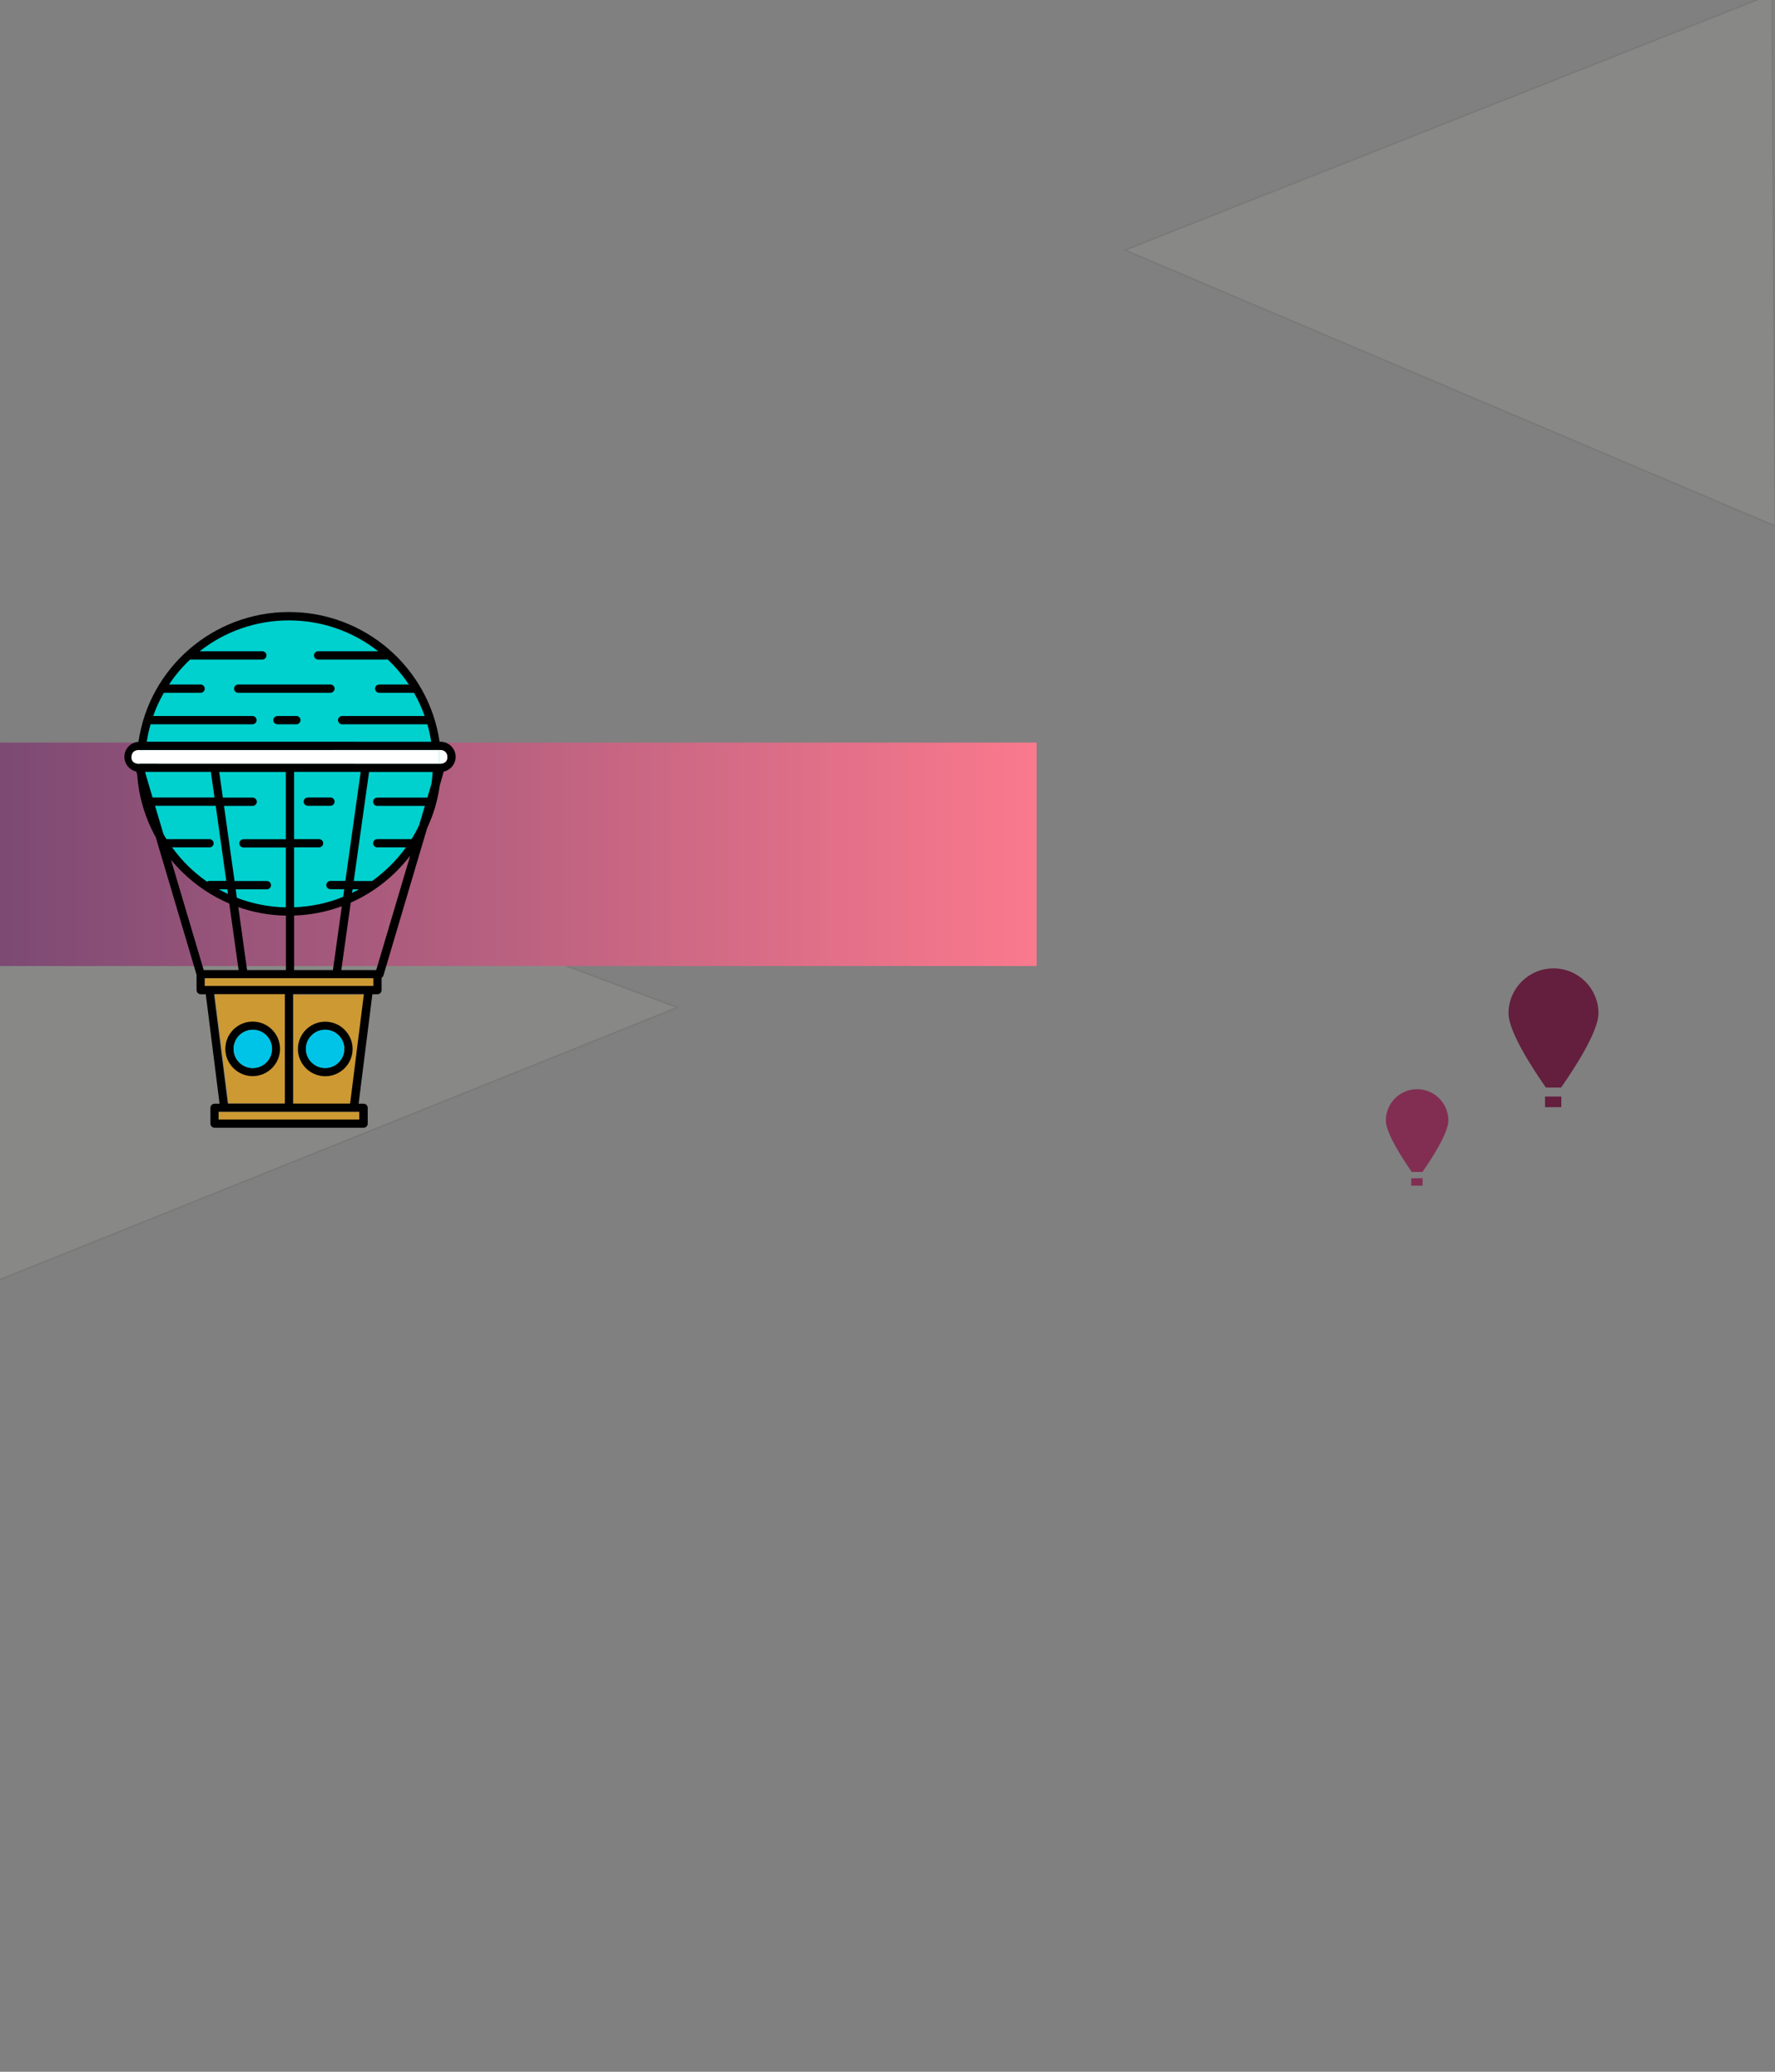 <?xml version="1.0" encoding="utf-8"?>
<!-- Generator: Adobe Illustrator 16.0.0, SVG Export Plug-In . SVG Version: 6.00 Build 0)  -->
<!DOCTYPE svg PUBLIC "-//W3C//DTD SVG 1.1//EN" "http://www.w3.org/Graphics/SVG/1.1/DTD/svg11.dtd">
<svg version="1.1" id="Layer_1" xmlns="http://www.w3.org/2000/svg" xmlns:xlink="http://www.w3.org/1999/xlink" x="0px" y="0px"
	 width="1200px" height="1400px" viewBox="0 0 1200 1400" enable-background="new 0 0 1200 1400" xml:space="preserve">
<rect x="0" y="0" width="1200" height="1400" fill="#808080" stroke="none"/>
<polygon opacity="0.08" fill="#E5EDD4" stroke="#000000" stroke-miterlimit="10" points="-4.219,507.805 -6.409,867.13 
	457.685,680.815 "/>
<linearGradient id="SVGID_1_" gradientUnits="userSpaceOnUse" x1="0" y1="577.307" x2="700.83" y2="577.307">
	<stop  offset="0" style="stop-color:#7C4A74"/>
	<stop  offset="1" style="stop-color:#FA798D"/>
</linearGradient>
<rect y="501.799" fill="url(#SVGID_1_)" width="700.83" height="151.015"/>
<g>
	<polygon fill="#CC9933" points="145.202,671.69 193.085,671.69 193.085,745.663 154.514,745.663 	"/>
	<polygon fill="#CC9933" points="246.291,672.154 198.409,672.154 198.409,746.131 236.981,746.131 	"/>
	<ellipse fill="#00D1CF" cx="195.309" cy="516.825" rx="102.118" ry="98.579"/>
	<g>
		<path d="M170.827,690.352c-10.22,0-18.48,8.304-18.48,18.424c0,10.118,8.331,18.426,18.48,18.426
			c10.15,0,18.48-8.308,18.48-18.426C189.308,698.655,181.049,690.352,170.827,690.352z M170.827,721.685
			c-7.141,0-12.88-5.792-12.88-12.843c0-7.045,5.81-12.836,12.88-12.836s12.88,5.791,12.88,12.836
			C183.707,715.893,177.897,721.685,170.827,721.685z"/>
		<path d="M219.897,727.269c10.221,0,18.48-8.306,18.48-18.427c0-10.114-8.33-18.423-18.48-18.423
			c-10.22,0-18.48,8.309-18.48,18.423C201.417,718.963,209.678,727.269,219.897,727.269z M219.897,695.936
			c7.141,0,12.881,5.79,12.881,12.84c0,7.045-5.811,12.84-12.881,12.84c-7.14,0-12.88-5.795-12.88-12.84
			C207.018,701.726,212.828,695.936,219.897,695.936z"/>
		<path d="M299.979,521.399c4.621-0.979,8.051-5.095,8.051-9.98c0-5.581-4.549-10.187-10.221-10.187h-0.63
			c-7.35-50.178-50.681-87.654-101.782-87.654c-51.172,0-94.502,37.544-101.783,87.723c-5.318,0.349-9.52,4.745-9.52,10.118
			c0,4.886,3.431,8.932,8.051,9.98l0.631,2.232c1.049,14.935,5.39,29.309,12.53,42.153l27.579,92.955v10.327
			c0,1.537,1.261,2.793,2.801,2.793h3.43l9.311,73.971h-3.361c-1.538,0-2.799,1.257-2.799,2.795V759.3
			c0,1.537,1.261,2.791,2.799,2.791h100.732c1.542,0,2.801-1.254,2.801-2.791v-10.675c0-1.538-1.259-2.795-2.801-2.795h-3.359
			l9.312-73.971h3.429c1.54,0,2.8-1.256,2.8-2.793v-8.305c0.561-0.349,1.051-0.907,1.26-1.606l29.542-99.583
			c4.27-9.073,7.139-18.774,8.54-28.823L299.979,521.399z M278.21,567.038h-23.17c-1.541,0-2.801,1.257-2.801,2.794
			c0,1.533,1.26,2.791,2.801,2.791h19.389c-3.289,4.605-7.069,8.934-11.199,12.98c-3.711,3.558-7.63,6.838-11.69,9.769h-12.391
			l10.36-73.694h42.98c-0.139,2.654-0.42,5.235-0.77,7.885l-2.801,9.422H255.04c-1.541,0-2.801,1.258-2.801,2.791
			c0,1.538,1.26,2.794,2.801,2.794h32.199l-3.85,12.909C281.919,560.758,280.171,563.969,278.21,567.038z M198.829,655.525v-36.844
			c11.13-0.35,22.049-2.514,32.27-6.28l-6.02,43.125H198.829z M167.047,655.525l-5.95-42.566c10.221,3.626,21.07,5.582,32.199,5.791
			v36.775H167.047z M98.235,521.608h44.311l2.452,17.308h-41.862l-4.83-16.332C98.235,522.306,98.235,521.957,98.235,521.608z
			 M141.565,567.038h-29.051c-0.698-1.116-1.398-2.302-2.029-3.49l-5.671-19.051h41.022l7.141,50.806h-11.342
			c-0.629,0-1.189,0.208-1.609,0.558c-4.41-3.072-8.54-6.488-12.46-10.258c-4.131-4.046-7.911-8.375-11.2-12.98h25.27
			c1.541,0,2.801-1.257,2.801-2.791C144.437,568.294,143.106,567.038,141.565,567.038z M153.677,600.956l0.421,3.138
			c-2.101-0.976-4.13-2.023-6.16-3.138H153.677z M159.347,600.956h21.07c1.541,0,2.8-1.257,2.8-2.791c0-1.537-1.259-2.793-2.8-2.793
			h-21.84l-7.141-50.802h19.391c1.54,0,2.801-1.256,2.801-2.794c0-1.533-1.261-2.791-2.801-2.791h-20.161l-2.449-17.307h45.011
			v45.433h-28.631c-1.539,0-2.799,1.255-2.799,2.791c0,1.537,1.26,2.789,2.799,2.789h28.631v40.479
			c-11.48-0.282-22.61-2.446-33.111-6.493L159.347,600.956z M198.829,613.097v-40.475h16.869c1.539,0,2.8-1.257,2.8-2.791
			c0-1.537-1.261-2.794-2.8-2.794h-16.869v-45.429h45.009l-10.358,73.694h-10.08c-1.541,0-2.801,1.257-2.801,2.791
			c0,1.537,1.26,2.793,2.801,2.793h9.309l-0.699,5.162C221.579,610.306,210.378,612.678,198.829,613.097z M238.378,600.956h4.34
			c-1.539,0.837-3.148,1.673-4.689,2.441L238.378,600.956z M128.547,445.681h48.79c1.541,0,2.801-1.257,2.801-2.794
			c0-1.534-1.26-2.79-2.801-2.79h-42.352c16.66-13.122,37.662-20.866,60.342-20.866c22.609,0,43.682,7.745,60.342,20.866h-40.6
			c-1.542,0-2.801,1.256-2.801,2.79c0,1.538,1.259,2.794,2.801,2.794h46.059c0.281,0,0.561-0.072,0.84-0.141
			c5.462,5.095,10.291,10.816,14.421,17.028h-20.021c-1.54,0-2.799,1.257-2.799,2.79c0,1.538,1.259,2.791,2.799,2.791h23.521
			c2.871,4.958,5.25,10.262,7.21,15.702h-55.792c-1.539,0-2.8,1.257-2.8,2.794c0,1.535,1.261,2.792,2.8,2.792h57.611
			c1.12,3.837,1.961,7.817,2.59,11.794H99.215c0.631-4.051,1.47-7.957,2.591-11.794h68.881c1.539,0,2.801-1.257,2.801-2.792
			c0-1.537-1.262-2.794-2.801-2.794h-67.132c1.962-5.512,4.341-10.744,7.211-15.702h24.851c1.54,0,2.8-1.253,2.8-2.791
			c0-1.533-1.26-2.79-2.8-2.79h-21.351C118.396,456.357,123.155,450.705,128.547,445.681z M89.626,511.418
			c0-2.511,2.1-4.605,4.618-4.605h1.751H294.73h3.079c2.521,0,4.621,2.094,4.621,4.605c0,2.513-2.1,4.606-4.621,4.606h-2.379H95.294
			h-1.05C91.726,516.024,89.626,514,89.626,511.418z M123.505,589.582c9.242,9,19.952,16.051,31.503,21.004l6.299,44.939h-23.589
			l-22.121-74.528C118.047,583.996,120.706,586.859,123.505,589.582z M144.716,671.786h47.883v73.977h-38.572L144.716,671.786z
			 M242.93,756.511h-95.132v-5.097h3.709h87.642h3.71v5.097H242.93z M236.699,745.763h-38.571v-73.977h47.881L236.699,745.763z
			 M252.309,666.205h-3.081H141.565h-3.078v-5.095h113.821V666.205L252.309,666.205z M254.339,655.525h-23.59l6.369-45.568
			c11.062-4.883,21.21-11.723,30.101-20.375c3.641-3.561,7.001-7.328,10.08-11.307L254.339,655.525z"/>
		<path d="M200.366,483.851h-12.808c-1.542,0-2.802,1.257-2.802,2.794c0,1.535,1.26,2.792,2.802,2.792h12.808
			c1.541,0,2.801-1.257,2.801-2.792C203.167,485.108,201.907,483.851,200.366,483.851z"/>
		<path d="M161.026,468.149h62.373c1.539,0,2.799-1.253,2.799-2.791c0-1.533-1.26-2.79-2.799-2.79h-62.373
			c-1.539,0-2.8,1.257-2.8,2.79C158.227,466.896,159.417,468.149,161.026,468.149z"/>
		<path d="M226.198,541.706c0-1.534-1.26-2.79-2.799-2.79h-15.332c-1.539,0-2.799,1.256-2.799,2.79c0,1.535,1.26,2.791,2.799,2.791
			h15.332C224.938,544.497,226.198,543.241,226.198,541.706z"/>
	</g>
	<line fill="#0001B9" x1="94.244" y1="506.813" x2="94.244" y2="516.024"/>
	<polygon fill="#FFFFFF" points="296.886,506.847 296.886,516.126 93.265,516.077 93.315,506.897 	"/>
	<path fill="#FFFFFF" d="M296.886,506.847c0,0,5.286-0.684,5.545,4.572c0.26,5.256-5.545,4.708-5.545,4.708"/>
	<path fill="#FFFFFF" d="M94.416,506.864c0,0-5.286-0.684-5.546,4.573c-0.258,5.255,5.546,4.707,5.546,4.707"/>
	<path fill="#00C4E7" d="M183.94,708.795c0,7.165-5.824,12.972-13.011,12.972s-13.011-5.807-13.011-12.972
		c0-7.16,5.824-12.972,13.011-12.972S183.94,701.635,183.94,708.795z"/>
	<path fill="#00C4E7" d="M232.782,708.795c0,7.165-5.826,12.972-13.012,12.972c-7.187,0-13.011-5.807-13.011-12.972
		c0-7.16,5.824-12.972,13.011-12.972C226.956,695.823,232.782,701.635,232.782,708.795z"/>
	<rect x="138.487" y="661.11" fill="#CC9933" width="113.821" height="5.095"/>
	<rect x="147.798" y="751.414" fill="#CC9933" width="95.061" height="5.097"/>
</g>
<polygon opacity="0.08" fill="#E5EDD4" stroke="#000000" stroke-width="0.973" stroke-miterlimit="10" points="1197.929,-4.001 
	1200,355.323 760.833,169.01 "/>
<g>
	<g>
		<path fill="#631F3D" d="M1055.385,734.899c8.671-12.386,25.264-37.711,25.264-50.117c0-16.793-13.613-30.407-30.407-30.407
			c-16.793,0-30.406,13.614-30.406,30.407c0,12.406,16.594,37.731,25.264,50.117H1055.385z"/>
		<rect x="1044.527" y="740.988" fill="#631F3D" width="11.032" height="7.18"/>
	</g>
	<g>
		<path fill="#812E52" d="M961.618,791.984c6.025-8.608,17.559-26.207,17.559-34.83c0-11.67-9.461-21.131-21.132-21.131
			s-21.132,9.461-21.132,21.131c0,8.623,11.532,26.222,17.558,34.83H961.618z"/>
		<rect x="954.073" y="796.216" fill="#812E52" width="7.667" height="4.989"/>
	</g>
</g>
</svg>
